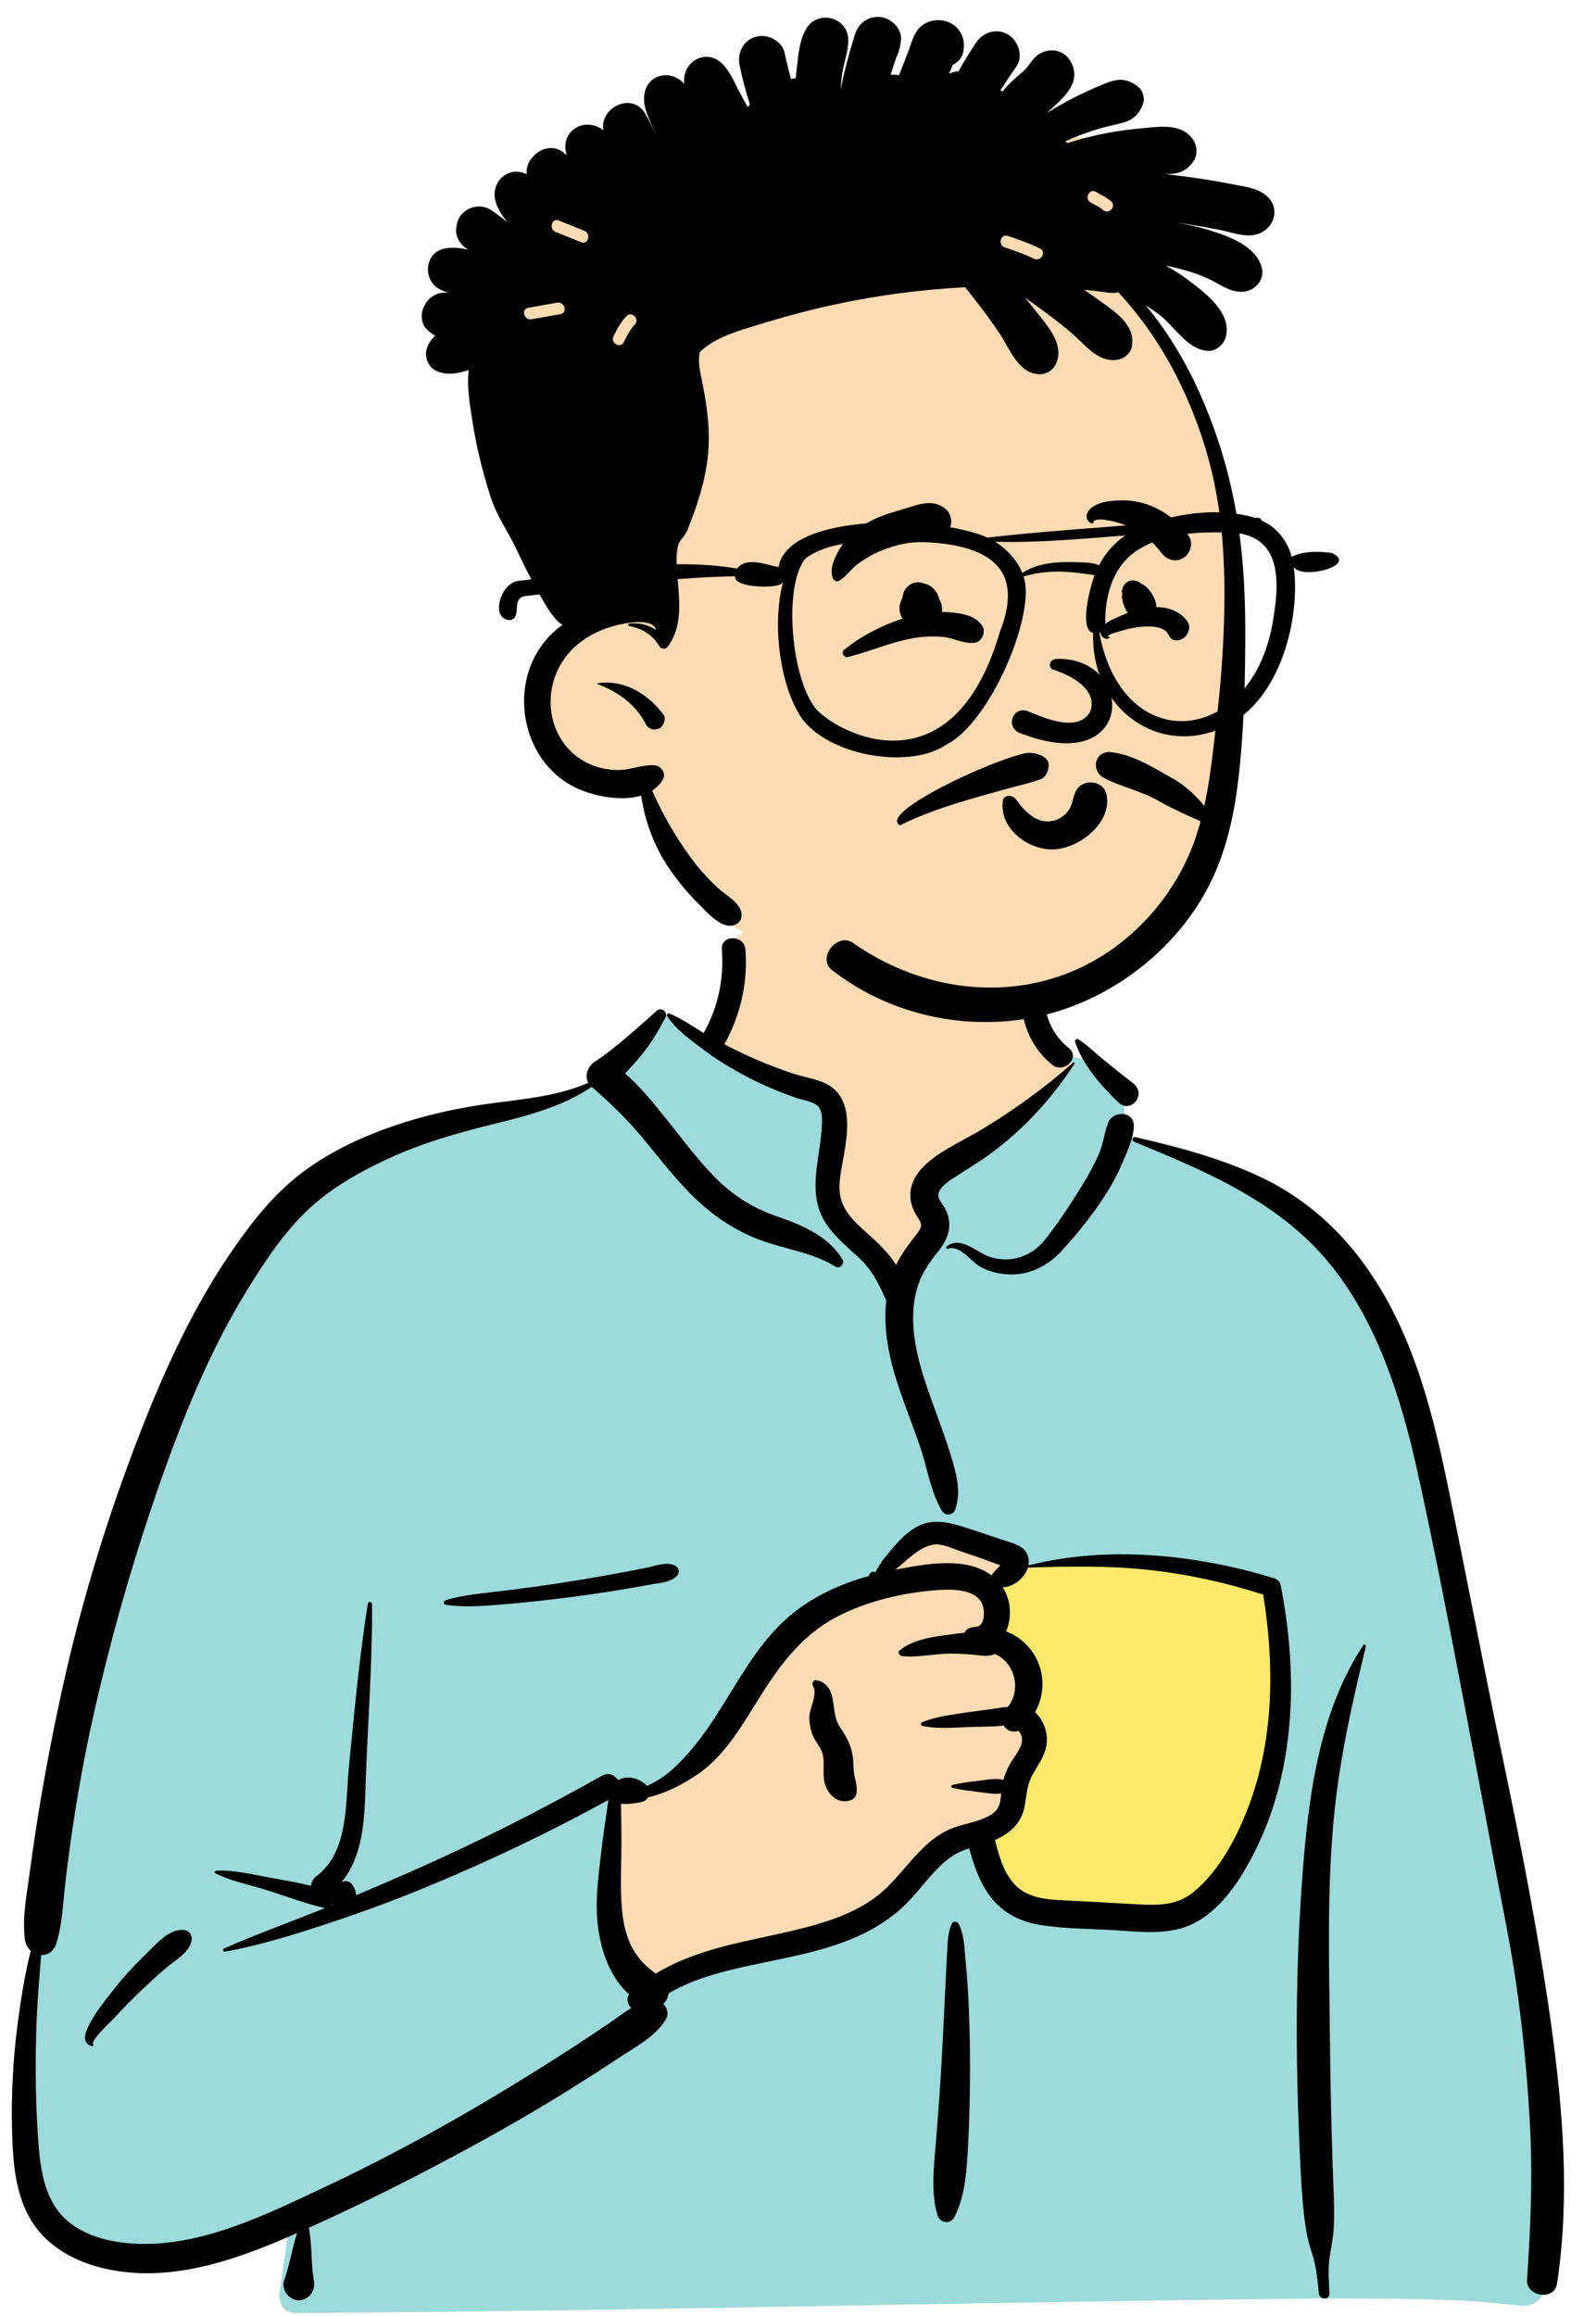 <svg viewBox="165.027 172.462 805.946 1168.913" xmlns="http://www.w3.org/2000/svg" overflow="visible" xmlns:xlink="http://www.w3.org/1999/xlink" width="805.946px" height="1168.913px"><g id="Master/Character/Bust" stroke="none" stroke-width="1" fill="none" fill-rule="evenodd"><g id="Body" transform="translate(147, 639) scale(1 1)"><g id="Body/Coffee" stroke="none" stroke-width="1" fill="none" fill-rule="evenodd"><rect id="Cup" fill="#FDEA6B" x="461" y="279" width="229" height="282"/><path d="M394.207,3.173 C418.892,-15.624 480.865,-24.077 507.211,-5.978 C533.233,12.197 536.07,41.589 548.196,68.627 C559.637,63.232 578.53,70.958 581.847,81.574 C585.961,86.581 586.146,100.649 588.983,107.38 C712.425,127.029 731.166,223.267 746.024,332.525 C765.68,443.394 810.301,554.021 790.93,668.107 C793.454,671.759 795.444,675.309 797.284,679.525 C801.693,687.027 796.014,697.646 787.121,697.235 C775.61,696.224 764.213,694.844 752.648,694.413 C720.588,693.3 688.499,693.433 656.427,693.84 L652.054,693.897 C490.421,695.909 328.797,699.874 167.157,700.926 C161.293,700.934 158.422,695.675 159.205,690.487 C160.782,680.042 162.245,669.592 163.772,659.142 C125.54,669.24 84.896,671.781 46.772,660.204 C44.105,657.487 52.986,658.96 54.395,658.547 C19.309,634.572 29.787,584.065 32.895,547.687 C52.221,423.036 59.034,285.118 133.703,178.751 C166.006,135.343 213.365,100.975 267.784,93.242 L269.294,93.036 C285.206,90.914 302.94,90.231 316.852,81.574 C332.499,69.083 339.167,46.002 355.629,45.786 C361.064,45.715 368.459,52.592 376.416,57.26 C377.01,46.99 382.545,38.322 383.767,30.359 L383.866,29.678 C385.141,20.394 383.395,12.041 394.207,3.173 Z M659.495,335.819 C624.805,311.719 535.192,323.828 533.14,325.178 C528.623,328.149 526.678,328.411 524.235,332.269 C521.823,332.589 519.413,332.921 517.005,333.263 C512.174,334.841 515.754,340.783 521.334,338.663 C517.978,353.138 527.855,363.431 531.787,377.741 C533.064,382.387 531.833,390.743 531.787,395.49 C532.168,401.543 538.861,408.693 537.745,414.766 C533.78,436.355 512.262,457.415 521.334,478.352 C527.344,490.177 545.42,496.206 557.438,500.226 C582.337,509.782 625.721,499.867 640.188,478.352 C647.905,466.876 656.845,437.928 661.446,428.949 L662.465,414.706 C664.98,379.299 667.217,341.183 659.495,335.819 Z" id="Skin" fill="#ffdbb4"/><path d="M354.345,45.851 L364.273,51.943 L421.931,80.445 C433.109,83.575 438.698,87.326 438.698,91.698 L438.698,136.217 C438.698,142.175 449.188,155.677 470.167,176.723 L489.548,157.402 L489.115,154.872 C487.271,143.972 486.348,136.68 486.348,132.997 C486.348,129.037 505.31,114.001 543.234,87.891 L559.825,72.271 L558.056,66.891 C568.285,67.375 579.379,73.675 581.847,81.574 C585.961,86.581 586.146,100.649 588.983,107.38 C712.425,127.029 731.166,223.267 746.024,332.525 C765.68,443.394 810.301,554.021 790.93,668.107 C793.454,671.759 795.444,675.309 797.284,679.525 C801.693,687.027 796.014,697.646 787.121,697.235 C775.61,696.224 764.213,694.844 752.648,694.413 C720.588,693.3 688.499,693.433 656.427,693.84 L652.054,693.897 C490.421,695.909 328.797,699.874 167.157,700.926 C161.293,700.934 158.422,695.675 159.205,690.487 C160.782,680.042 162.245,669.592 163.772,659.142 C125.54,669.24 84.896,671.781 46.772,660.204 C44.105,657.487 52.986,658.96 54.395,658.547 C19.309,634.572 29.787,584.065 32.895,547.687 C52.221,423.036 59.034,285.118 133.703,178.751 C166.006,135.343 213.365,100.975 267.784,93.242 L269.294,93.036 L270.815,92.838 C286.328,90.863 303.381,89.956 316.852,81.574 C332.086,69.413 338.809,47.214 354.345,45.851 Z M492.502,307.156 C486.847,307.156 475.265,315.938 457.757,333.503 L456.214,334.215 C435.049,344.046 421.028,352.574 414.151,359.799 L413.905,360.06 C406.958,367.513 393.199,387.333 372.63,419.519 L342.844,437.134 L331.573,437.134 L323.549,495.338 L342.844,536.897 L386.547,522.176 L457.757,503.407 L498.619,461.951 L521.669,454.213 C518.872,462.293 517.859,470.331 521.334,478.352 C527.344,490.177 545.42,496.206 557.438,500.226 C582.337,509.782 625.721,499.867 640.188,478.352 C647.905,466.876 656.845,437.928 661.446,428.949 L662.765,410.446 C665.143,376.302 666.909,340.969 659.495,335.819 C624.805,311.719 535.192,323.828 533.14,325.178 C528.623,328.149 526.678,328.411 524.235,332.269 L522.97,332.439 L530.082,322.794 L527.564,321.449 C509.596,311.921 497.909,307.156 492.502,307.156 Z M521.334,338.663 C518.121,352.521 527.037,362.546 531.253,375.932 L520.48,355.308 L520.479,338.931 C520.758,338.862 521.043,338.774 521.334,338.663 Z" id="Top" fill="#9DDADB"/><path d="M349.585,43.698 C351.98,41.577 355.524,44.242 354.002,47.107 C350.582,53.546 347.074,59.647 342.484,65.339 C339.701,68.79 336.72,72.054 333.699,75.282 C341.452,81.989 348.101,90.316 354.38,98.12 C362.409,108.101 370,118.505 379.013,127.638 C387.901,136.646 397.73,142.942 409.614,147.141 L412.014,147.974 C423.952,152.165 436.711,157.825 443.441,169.128 C444.768,171.357 442.096,174.111 439.85,172.72 C428.157,165.48 414.418,164.024 401.69,159.24 C389.395,154.619 378.677,147.507 369.207,138.43 C359.753,129.368 351.815,119.058 343.535,108.966 C335.347,98.987 326.531,90.464 316.846,82.021 C301.9,92.076 284.84,96.451 267.493,100.748 L265.6,101.216 C248.232,105.516 230.957,110.51 214.663,117.998 C200.297,124.599 186.167,132.482 174.465,143.224 C162.043,154.624 152.375,169.184 143.526,183.423 C123.732,215.279 109.816,250.179 97.565,285.503 C84.823,322.245 74.165,359.723 65.561,397.646 C61.185,416.936 57.631,436.363 54.71,455.926 C53.304,465.348 52.055,474.79 50.958,484.253 C49.787,494.358 49.518,504.754 46.418,514.47 C45.089,518.634 41.951,520.362 38.81,520.215 L38.172,528.194 C37.326,538.832 36.537,549.473 36.271,560.177 C35.829,577.975 36.029,595.722 37.309,613.483 L37.491,615.904 C38.497,628.866 40.745,643.43 50.492,652.921 C60.586,662.751 76.109,665.842 89.714,666.019 C121.401,666.432 151.903,651.46 179.943,638.325 C208.821,624.798 236.91,609.783 264.326,593.499 C278.288,585.206 292.099,576.637 305.734,567.818 C312.425,563.489 319.069,559.087 325.663,554.614 C329.44,552.052 333.019,549.243 336.864,546.97 C334.98,545.216 334.139,542.458 335.717,540.05 C324.602,530.402 319.976,513.185 319.435,499.254 C318.998,488.009 320.653,476.796 321.959,465.657 C322.618,460.04 323.432,454.433 324.277,448.841 C324.611,446.632 324.866,444.269 325.256,441.937 C295.243,458.43 264.389,473.118 232.718,486.167 C216.484,492.856 200.042,498.87 183.373,504.381 L179.994,505.493 C164.2,510.663 148.028,515.547 131.701,518.502 C130.828,518.66 130.119,517.371 131.051,516.96 C146.963,509.939 163.426,504.017 179.577,497.551 L182.231,496.47 L182.231,496.47 C181.926,496.453 181.61,496.411 181.28,496.332 C171.808,494.046 162.41,490.523 153.12,487.557 C144.498,484.804 134.811,483.075 126.752,478.919 C126.132,478.599 126.479,477.737 127.083,477.696 C136.141,477.068 145.974,479.708 154.855,481.261 L158.191,481.846 C163.78,482.831 169.493,483.891 175.055,485.272 C175.256,483.409 176.297,481.538 177.778,480.441 C194.075,468.372 192.42,443.996 194.163,426.021 L195.455,412.676 C197.728,389.321 200.134,365.969 203.788,342.788 C203.983,341.55 205.898,341.905 205.906,343.074 C206.094,371.809 203.925,400.412 202.838,429.101 L202.669,433.808 C202.068,451.511 201.597,469.893 190.448,483.514 C192.007,482.603 194.115,482.603 195.378,484.105 C196.93,485.952 197.826,488.026 197.798,490.061 C207.873,485.837 217.904,481.503 227.886,477.081 C259.979,462.863 291.399,446.952 321.988,429.736 C325.28,427.883 328.409,429.339 330.037,431.782 L330.271,431.749 C330.311,431.743 330.351,431.739 330.392,431.738 L330.625,431.728 C330.634,431.728 330.643,431.729 330.651,431.729 C334.957,429.363 340.823,431.048 344.518,434.499 C344.627,434.603 344.72,434.715 344.817,434.825 C349.495,432.725 353.863,429.89 357.827,426.297 C365.939,418.945 372.81,409.854 378.8,400.738 C389.831,383.948 399.201,365.277 414.102,351.456 C426.209,340.227 441.219,333.236 456.966,328.847 C456.9,328.387 457.076,327.897 457.394,327.571 C458.203,326.742 458.78,326.455 459.825,326.958 C459.908,326.999 459.958,327.055 459.992,327.115 L461.528,324.49 C462.367,323.065 463.228,321.63 463.527,321.253 C465.315,319.002 467.155,316.768 469.023,314.581 C472.19,310.878 475.799,307.224 479.978,304.656 C489.128,299.035 498.747,302.216 508.154,305.288 C513.838,307.145 519.503,309.062 525.177,310.947 L525.762,311.139 C529.993,312.498 534.944,313.687 536.836,318.169 C537.585,319.943 537.701,321.784 537.352,323.57 C577.536,313.351 622.168,318.046 661.381,330.042 C662.886,330.502 664.389,331.74 664.706,333.366 C669.199,356.407 671.2,380.036 669.167,403.47 C667.413,423.698 662.931,443.521 654.485,462.04 L654.004,463.086 C646.067,480.249 633.486,501.405 614.274,506.784 C602.673,510.032 589.842,508.117 578.01,507.522 C566.511,506.943 554.757,506.859 543.367,505.051 C533.223,503.441 524.335,498.894 518.066,490.646 C512.658,483.53 509.81,474.93 507.477,466.375 C506.409,466.715 505.348,467.076 504.304,467.485 C499.897,469.206 496.163,471.984 492.787,475.253 C485.658,482.157 480.128,490.542 472.669,497.13 C465.917,503.094 458.223,507.732 449.97,511.298 C432.868,518.688 414.522,521.641 396.433,525.557 L395.172,525.831 C381.554,528.819 367.654,532.488 355.634,539.578 C355.399,541.665 354.448,543.629 352.924,544.915 C355.044,546.906 355.942,550.059 354.079,553.017 C348.875,561.276 339.911,565.975 331.864,571.256 L331.341,571.601 C323.425,576.849 315.44,581.993 307.39,587.032 C291.025,597.278 274.318,606.96 257.375,616.216 C230.124,631.103 202.288,645.146 173.948,657.884 C175.649,666.253 175.027,674.882 176.305,683.306 L176.502,684.508 C177.048,687.635 176.31,690.251 174.156,692.293 L173.929,692.502 L173.933,692.474 L173.731,692.659 L173.663,692.716 L173.686,692.698 C173.437,692.926 173.181,693.137 172.92,693.319 L172.588,693.532 L172.588,693.532 C170.513,694.793 167.843,694.778 165.719,693.666 L165.477,693.532 L165.069,693.298 C162.263,691.684 160.328,687.685 161.492,684.508 C164.353,676.7 165.434,668.367 168.076,660.507 L165.98,661.444 L165.98,661.444 L163.217,662.649 C133.339,675.568 100.151,686.448 67.597,677.64 C53.213,673.747 39.769,665.513 32.572,652.092 C25.49,638.886 24.489,623.552 24.113,608.862 C23.649,590.731 24.621,572.323 27.012,554.348 C28.617,542.282 30.558,529.988 33.552,518.047 C32.012,516.688 30.88,514.739 30.581,512.325 C29.168,500.92 31.641,489.063 33.155,477.717 C34.634,466.639 36.268,455.583 38.116,444.561 C41.847,422.302 46.182,400.09 51.229,378.092 C60.211,338.941 72.072,300.486 86.352,262.95 L87.602,259.681 C100.798,225.372 116.076,191.795 137.351,161.654 C147.528,147.234 158.286,134.16 172.666,123.769 C186.138,114.033 201.334,107.023 217.016,101.665 C232.715,96.303 248.851,92.71 265.272,90.475 C281.949,88.205 299.552,86.813 315.109,79.973 C313.141,76.445 314.83,71.682 318.142,69.494 C329.288,62.13 339.595,52.55 349.585,43.698 Z M706.39,363.92 C706.857,363.211 707.966,363.659 707.761,364.498 C702.34,386.707 697.251,408.961 693.928,431.594 C687.93,472.443 689.033,513.827 689.523,554.978 L689.548,557.107 C689.8,579.273 690.15,601.441 690.883,623.598 C691.253,634.796 691.985,646.104 691.587,657.308 C691.37,663.386 689.75,669.135 689.176,675.14 C688.673,680.391 689.121,685.723 689.372,690.981 C689.54,694.477 684.38,694.328 684.029,690.981 L683.58,686.652 C682.997,681.173 682.277,675.728 680.481,670.484 C678.322,664.177 677.286,657.983 676.537,651.361 C675.39,641.213 674.88,630.964 674.437,620.746 L674.134,613.678 C672.285,570.974 672.35,528.069 675.343,485.409 L675.562,482.363 C678.526,442.039 683.669,398.47 706.39,363.92 Z M590.835,109.773 C589.419,109.191 589.915,107.05 591.483,107.423 L594.335,108.103 C615.229,113.108 635.745,118.53 655.247,127.843 C674.762,137.161 691.284,151.072 704.412,168.178 C729.932,201.429 740.537,241.839 748.909,282.211 C758.213,327.072 766.684,372.097 776.069,416.944 L777.812,425.298 C786.496,467.067 794.695,508.861 800.736,551.125 L801.17,554.19 C807.262,597.652 810.927,642.618 804.279,686.193 C802.964,694.814 788.618,692.667 789.179,684.15 C790.799,659.527 791.959,635.033 790.838,610.355 C789.716,585.672 787.401,561.097 783.95,536.63 C781.046,516.04 776.717,495.706 772.886,475.279 L772.285,472.053 C769.077,454.679 765.77,437.323 762.47,419.966 L757.539,393.978 C750.148,355.065 742.612,316.118 734.097,277.449 L733.592,275.174 C725.259,237.972 712.974,199.002 687.979,169.46 C662.614,139.479 626.303,124.38 590.835,109.773 Z M498.668,504.371 C499.278,503.012 501.412,503.161 502.068,504.371 C504.639,509.113 504.924,515.167 505.41,520.521 L505.461,521.072 C506.079,527.605 506.626,534.16 506.961,540.714 C507.596,553.153 507.9,565.576 507.861,578.031 C507.821,590.795 507.564,603.544 506.876,616.289 L506.69,619.704 C506.062,630.779 505.008,643.133 499.745,652.816 C497.832,656.337 492.629,655.302 491.521,651.742 C487.891,640.086 489.755,626.266 490.686,614.328 L491.409,605.013 C492.125,595.696 492.808,586.377 493.349,577.05 C494.091,564.289 494.703,551.517 495.292,538.75 C495.484,534.603 495.691,530.455 495.909,526.308 L496.245,520.09 C496.532,514.888 496.508,509.18 498.668,504.371 Z M90.521,520.89 L92.127,519.338 C97.06,514.511 103.294,507.076 110.587,507.537 C113.495,507.721 115.348,510.135 114.745,512.996 C113.457,519.112 107.218,522.286 102.727,526.02 C97.807,530.109 93.17,534.48 88.542,538.893 C84.436,542.806 80.487,546.83 76.634,550.98 L75.193,552.542 C73.811,554.049 63.974,562.947 65.038,565.255 L65.096,565.359 C65.392,565.801 64.899,566.409 64.408,566.254 C60.16,564.912 60.425,561.271 62.031,557.582 C65.117,550.494 70.521,543.937 75.24,537.884 C79.946,531.845 85.04,526.223 90.521,520.89 L90.521,520.89 Z M514.062,343.137 C510.777,335.373 498.676,335.536 491.806,336 C474.506,337.169 455.788,341.546 440.395,349.632 C424.436,358.016 413.686,371.448 404.068,386.3 L403.618,386.997 C394.243,401.57 385.214,418.821 370.534,428.841 C363.057,433.946 354.326,438.607 345.254,440.626 C344.631,441.721 343.622,442.588 342.299,442.903 L341.684,443.044 C339.1,443.615 335.086,444.246 331.619,443.868 C331.642,445.564 331.624,447.247 331.667,448.854 C331.789,453.459 331.841,458.084 331.841,462.692 C331.843,472.347 331.324,482.021 331.727,491.675 C332.084,500.214 333.29,509.136 337.39,516.769 C340.397,522.369 344.366,526.075 349.157,529.613 C360.943,522.43 374.27,518.052 387.796,514.76 C404.154,510.779 420.903,508.122 436.889,502.724 C444.583,500.125 451.98,496.724 458.682,492.105 C465.795,487.2 471.228,480.564 476.818,474.073 L477.691,473.065 C483.396,466.522 489.621,460.262 497.684,456.714 C504.627,453.658 513.778,453.114 519.849,448.386 C523.023,445.912 523.289,442.322 523.623,438.646 C519.735,439.202 515.619,438.311 511.744,437.857 L509.736,437.622 C506.072,437.186 502.492,436.708 498.885,435.775 C498.215,435.602 498.215,434.592 498.885,434.419 C503.148,433.318 507.373,432.849 511.744,432.337 L512.77,432.209 C516.724,431.691 520.881,430.908 524.76,431.778 C525.456,429.13 526.461,426.602 527.871,424.07 C529.85,420.513 533.595,416.48 534.101,412.325 C534.252,411.084 533.963,409.621 533.378,408.524 L533.176,408.151 C532.93,407.709 532.639,407.265 532.213,406.989 C532.166,407.044 532.066,407.107 531.849,407.175 C528.864,408.115 526.26,406.654 524.878,404.402 C519.011,405.13 512.608,404.885 507.106,405.128 L501.543,405.398 C495.598,405.67 489.384,405.789 483.799,404.588 C483.019,404.421 482.783,403.123 483.564,402.789 C490.431,399.852 498.761,398.915 506.113,397.787 C510.219,397.156 514.355,396.676 518.473,396.121 C521.215,395.751 524.125,395.14 526.966,394.993 C534.089,386.126 530.251,372.138 520.338,368.32 C516.727,369.907 513.48,368.984 509.535,368.645 C505.597,368.307 501.649,368.078 497.695,368.095 C489.772,368.13 481.376,370.214 473.53,369.317 C472.254,369.17 471.068,367.472 472.337,366.436 C478.342,361.535 486.95,359.937 494.573,358.893 L496.154,358.681 C498.71,358.346 501.818,357.857 505.042,357.566 C505.771,356.144 507.079,355.069 509.044,354.802 C509.628,354.722 510.215,354.675 510.801,354.625 L510.792,354.567 L510.792,354.567 C515.584,354.337 515.376,346.243 514.062,343.137 Z M185.993,494.562 C185.908,494.693 185.815,494.818 185.717,494.937 L185.565,495.113 L186.353,494.793 L185.993,494.562 L185.993,494.562 Z M597.684,325.788 C577.514,323.621 557.315,324.078 537.085,324.66 C535.467,329.952 529.835,334.462 524.378,334.632 C528.652,341.137 529.093,349.941 526.096,356.84 C532.459,359.373 537.941,363.923 541.269,370.403 C545.884,379.386 545.28,389.382 540.719,397.684 C544.612,401.208 546.909,406.931 546.679,412.325 C546.422,418.34 542.837,423.478 539.858,428.458 C536.639,433.844 536.531,438.586 535.542,444.618 C534.095,453.446 528.141,458.8 520.48,462.144 L520.887,463.746 C522.862,471.435 525.319,479.547 530.965,485.168 C538.226,492.401 549.492,492.334 559.087,492.792 L559.55,492.814 C568.335,493.254 577.117,493.768 585.899,494.266 L592.487,494.634 C602.599,495.19 612.31,495.257 620.565,488.572 C634.042,477.66 643.281,459.601 649.129,443.614 C661.403,410.058 661.55,373.233 655.916,338.285 C637.021,332.195 617.416,327.908 597.684,325.788 Z M429.945,381.46 L430.093,381.471 C434.246,381.945 437.099,385.308 438.115,389.297 C439.591,395.095 438.867,400.337 442.418,405.571 C446.071,410.953 448.317,415.262 448.848,421.911 C449.066,424.647 448.966,427.376 449.575,430.054 L450.017,431.93 C450.486,433.931 450.869,435.858 450.636,438.006 C450.423,439.965 449.469,441.491 447.504,442.119 C441.101,444.167 436.157,439.449 434.503,433.482 C433.074,428.328 434.982,422.186 432.966,417.346 C431.849,414.663 429.789,412.419 428.625,409.718 C427.472,407.041 426.893,404.244 426.708,401.334 C426.357,395.83 431.225,389.217 428.509,384.23 C427.931,383.166 428.586,381.428 429.945,381.46 Z M344.892,324.662 C349.228,323.781 354.147,321.762 358.423,323.44 C360.621,324.304 361.707,326.984 359.85,328.847 C356.626,332.079 351.94,332.259 347.597,333.021 L347.215,333.09 C342.08,334.04 336.936,334.941 331.785,335.795 C322.094,337.4 312.38,338.819 302.632,340.025 C292.62,341.264 282.58,342.367 272.526,343.197 L268.634,343.516 C260.141,344.195 251.304,344.708 242.971,343.407 C241.76,343.218 241.955,341.455 242.971,341.146 C252.1,338.383 262.114,337.642 271.552,336.473 C281.586,335.228 291.603,333.913 301.594,332.353 C311.569,330.795 321.531,329.123 331.456,327.275 C335.942,326.441 340.421,325.57 344.892,324.662 Z M501.347,315.79 C497.542,314.443 493.356,312.447 489.233,313.115 C482.123,314.267 475.795,321.194 470.167,325.756 L472.992,325.207 C487.452,322.428 506.6,319.434 518.738,328.627 C518.769,328.574 518.793,328.521 518.828,328.468 C519.808,326.98 520.943,325.819 522.182,324.546 C522.3,324.435 522.414,324.319 522.527,324.202 L523.196,323.49 L521.667,322.961 C518.392,321.803 514.512,320.309 513.899,320.09 L513.857,320.075 C509.682,318.661 505.502,317.263 501.347,315.79 Z M382.545,12.716 C381.95,5.063 393.861,5.126 394.451,12.716 C395.738,29.286 392.009,45.699 383.983,60.226 C383.924,60.332 383.859,60.426 383.797,60.526 C388.817,63.138 393.894,65.644 399.084,67.884 C405.723,70.75 412.487,73.36 419.372,75.574 C425.6,77.578 433.273,78.369 438.509,82.539 C449.55,91.331 445.402,109.577 443.278,121.404 L442.946,123.271 C441.889,129.357 441.124,135.601 443.69,141.442 C446.43,147.681 451.971,152.309 456.914,156.773 L457.912,157.678 C462.291,161.668 467.295,166.515 470.507,171.923 C473.439,165.861 477.436,160.907 481.662,155.33 C484.677,151.35 482.531,150.038 480.365,146.15 C478.28,142.408 477.262,138.419 477.914,134.15 C479.117,126.266 485.418,120.571 491.69,116.292 C499.097,111.241 507.364,107.499 515.021,102.8 C530.755,93.146 546.078,82.108 559.883,69.849 C560.264,69.51 560.924,69.954 560.619,70.417 C549.714,87.004 536.927,101.337 521.212,113.503 C514.84,118.436 508.146,122.528 501.407,126.83 L499.47,128.073 C496.764,129.826 493.389,132.168 492.166,135.152 C490.935,138.153 493.56,140.419 494.973,142.905 C499.46,150.8 497.295,158.166 491.976,164.861 L491.728,165.169 C486.442,171.683 482.436,177.741 480.52,186.063 C476.403,203.94 482.137,222.561 488.14,239.344 L488.377,240.005 C491.624,249.051 495.075,258.031 497.896,267.222 L498.672,269.763 C501.228,278.22 503.321,286.561 500.454,295.254 C499.479,298.211 495.446,298.91 493.771,296.127 C487.862,286.313 486.389,274.503 482.685,263.713 C479.075,253.197 474.93,242.871 471.443,232.312 C466.953,218.717 463.948,204.083 465.579,189.823 C465.531,189.74 465.478,189.662 465.438,189.574 L464.295,187.074 C461.178,180.304 458.168,174.392 452.5,168.996 C446.588,163.367 440.171,158.384 435.519,151.57 C425.414,136.769 431.663,120.304 432.884,104.12 L433.024,102.136 C433.245,98.775 433.367,94.209 431.172,91.883 C428.703,89.265 422.913,88.597 419.637,87.438 C411.171,84.442 402.828,80.951 394.882,76.759 C387.318,72.769 379.991,68.361 373.169,63.197 L369.711,60.596 C364.255,56.48 358.598,51.984 354.942,46.381 C354.52,45.736 355.237,44.695 356.001,45.004 C362.105,47.481 367.682,51.421 373.393,54.849 C373.482,54.64 373.585,54.429 373.702,54.217 C380.768,41.429 383.674,27.261 382.545,12.716 Z M577.528,100.331 C579.96,93.662 591.044,94.177 590.602,102.101 C590.263,108.189 587.679,113.684 585.315,119.211 L585.063,119.803 C582.623,125.562 579.805,130.969 576.433,136.247 C569.99,146.337 562.443,155.701 554.382,164.538 C547.074,172.55 537.482,177.449 526.429,176.635 C521.772,176.292 517.071,175.107 512.99,172.781 C508.143,170.017 502.879,161.718 496.695,163.728 C496.097,163.922 495.539,163.046 496.056,162.631 C503.195,156.882 511.298,165.796 518.133,167.944 C528.432,171.179 539.001,167.602 545.63,159.276 C552.551,150.583 558.921,140.85 564.738,131.385 C567.692,126.579 570.387,121.591 572.715,116.45 C575.064,111.261 575.598,105.622 577.528,100.331 Z M560.927,59.289 C560.627,58.368 561.771,57.492 562.58,58.018 C567.271,61.072 571.336,65.107 575.663,68.644 C580.464,72.568 585.3,76.412 590.211,80.197 C597.37,85.716 589.067,95.876 582.765,89.847 C574.141,81.6 564.696,70.816 560.927,59.289 Z M535.172,27.009 C537.078,19.661 548.349,22.691 546.707,29.954 L546.653,30.175 C543.542,42.172 547.973,54.386 557.432,62.163 L557.78,62.445 C563.764,67.234 555.286,75.606 549.361,70.863 C536.426,60.511 531.045,42.926 535.172,27.009 Z" id="Ink" fill="#000"/></g></g><g id="Head" transform="translate(372, 180) scale(0.998 1)"><g id="Head/Twists" stroke="none" stroke-width="1" fill="none" fill-rule="evenodd"><path d="M67.973,102.4 C73.159,96.835 79.792,92.689 87.043,91.365 C80.415,94.675 73.936,98.126 67.973,102.4 Z M57.815,150.385 C56.898,146.143 56.282,141.862 56.088,137.581 C57.247,139.343 59.098,140.519 61.177,141.127 C59.834,144.135 58.692,147.232 57.815,150.385 Z M404.835,216.878 C398.849,191.961 370.921,144.034 364.32,134.809 C357.152,111.968 396.246,93.65 374.985,75.79 C365.359,67.731 352.637,64.879 340.703,62.02 C258.073,42.176 169.295,52.184 92.659,88.675 C81.002,86.222 68.857,91.016 60.38,99.436 C20.555,139.464 74.829,211.686 86.697,256.812 C107.059,307.13 65.115,315.594 69.613,358.166 C73.108,380.161 95.385,385.974 114.184,389.298 C117.197,390.002 121.225,390.108 122.197,393.293 C125.243,411.885 135.685,429.601 149.704,441.625 C148.478,445.257 149.414,449.666 153.737,452.856 C192.905,481.964 242.292,496.53 291.144,493.911 C349.362,490.791 379.469,457.423 386.734,448.83 C426.903,394.584 422.103,323.01 413.909,258.361 C408.201,213.325 415.439,261.018 404.835,216.878 Z" id="Skin" fill="#ffdbb4"/><path d="M225.322,9.541 C227.152,3.821 232.332,0.382 238.262,1.091 C243.512,1.712 249.132,6.921 248.492,12.671 C248.372,13.781 248.212,14.822 248.022,15.802 L248.047,15.81 L248.047,15.81 L248.072,15.812 L247.942,16.192 C247.552,18.021 247.012,19.662 246.212,21.212 C245.192,24.181 244.212,27.162 243.242,30.151 C244.642,30.091 246.072,30.172 247.522,30.442 C249.022,26.602 250.532,22.771 252.032,18.922 C253.642,14.812 254.772,9.531 257.952,6.351 C262.022,2.292 269.082,1.452 274.042,4.351 C279.282,7.412 281.152,12.851 280.012,18.681 C279.432,21.655 277.445,23.725 274.987,25.025 L274.722,25.162 L272.832,29.642 C273.412,29.392 274.012,29.162 274.662,28.971 C275.682,28.672 276.682,28.482 277.662,28.401 C280.362,23.512 283.332,18.762 286.402,14.101 C289.932,8.742 296.832,6.462 302.622,9.851 C307.802,12.882 310.582,20.841 306.872,26.072 C304.052,30.041 301.382,34.092 298.752,38.181 C299.202,38.261 299.652,38.361 300.082,38.492 C300.282,38.221 300.492,37.952 300.712,37.681 C303.582,34.121 306.922,31.451 310.352,28.491 C313.562,25.712 315.042,21.341 319.262,19.232 C324.572,16.581 330.972,17.852 334.132,23.131 C340.912,34.441 329.532,42.702 322.252,49.551 C328.582,45.602 335.172,41.992 341.932,38.871 C345.732,37.121 349.592,35.431 353.512,33.971 C359.322,31.811 364.022,32.502 368.792,36.522 C370.922,38.322 371.982,42.252 371.002,44.871 C369.102,49.892 366.102,52.941 360.842,54.392 C357.142,55.411 353.352,56.102 349.652,57.172 C343.452,58.952 337.432,61.121 331.592,63.831 C332.012,64.091 332.412,64.371 332.782,64.692 C337.142,63.282 341.582,62.062 346.042,61.022 C353.439,59.287 360.967,58.115 368.529,57.382 L371.041,57.148 C380.107,56.278 391.008,54.673 396.572,63.352 C398.402,66.212 398.602,70.931 396.572,73.761 C392.692,79.201 388.832,80.281 382.412,80.382 C388.732,81.052 395.042,81.882 401.322,82.852 C405.65,83.511 409.979,84.26 414.289,85.09 L416.442,85.511 C421.692,86.561 427.552,87.171 432.062,90.212 C441.902,96.852 437.282,109.781 426.382,111.162 C421.112,111.822 415.262,109.591 410.092,108.552 C405.072,107.541 400.032,106.651 394.972,105.871 C392.352,105.462 389.732,105.102 387.102,104.772 C392.452,105.541 397.762,106.632 402.932,108.171 L404.368,108.605 C414.363,111.651 427.854,116.502 430.972,127.181 C432.862,133.672 427.692,139.332 421.432,139.712 C415.612,140.061 410.762,136.591 405.822,134.031 C402.222,132.172 398.562,130.781 394.682,129.591 C390.672,128.362 386.582,127.341 382.462,126.511 C385.944,128.43 389.334,130.538 392.589,132.896 L394.086,134.002 C402.737,140.448 415.93,150.428 412.882,162.512 C411.922,166.321 407.672,169.962 403.592,169.571 C392.972,168.582 387.112,157.272 379.102,151.212 C377.012,149.631 374.722,148.071 372.322,146.552 C384.462,161.031 394.122,177.772 401.472,195.061 C417.625,233.099 422.581,268.325 422.7,309.225 L422.702,310.491 C422.722,333.051 422.212,356.022 420.012,378.481 C417.972,399.231 414.232,419.712 404.822,438.502 C389.052,470.012 358.322,494.551 324.432,503.892 C286.722,514.292 244.572,506.161 213.682,482.161 C205.802,476.041 216.252,462.752 224.302,468.401 C256.452,490.952 298.032,498.091 334.932,482.832 C364.202,470.731 387.772,444.702 397.762,414.731 C404.12,395.665 405.972,375.336 408.24,355.465 L408.392,354.142 C410.792,333.361 412.182,312.442 412.162,291.522 C412.132,252.672 406.552,220.691 389.462,185.452 C381.422,168.851 370.992,153.502 358.532,140.031 C354.752,140.802 350.732,139.721 346.912,139.311 C344.962,139.101 343.012,138.901 341.062,138.721 C343.054,140.01 345.007,141.349 346.928,142.719 L349.446,144.535 C357.328,150.18 367.327,156.609 365.302,167.522 C364.752,170.471 361.812,173.181 358.962,173.851 C348.632,176.311 341.532,166.272 334.552,160.311 C328.482,155.131 322.132,150.492 315.662,145.841 C314.192,144.792 312.712,143.742 311.222,142.702 C312.622,144.333 313.983,145.991 315.312,147.664 L317.275,150.153 C323.218,157.588 331.784,167.253 326.492,176.892 C324.992,179.612 321.792,181.422 318.692,181.362 C308.032,181.142 303.792,169.042 298.792,161.401 C294.492,154.851 289.822,148.681 284.992,142.512 C283.662,140.821 282.322,139.131 280.962,137.441 C258.572,138.601 236.262,141.561 214.342,146.292 C199.282,149.542 184.472,153.752 169.772,158.362 L168.55,158.75 C160.595,161.312 152.398,164.59 146.662,170.212 C145.843,174.085 146.471,178.169 147.255,182.038 L147.865,184.998 C150.38,197.379 152.094,209.53 150.812,222.242 C149.482,235.351 145.532,247.142 140.712,259.322 C138.432,265.062 136.072,264.022 135.262,270.182 C134.641,274.873 135.025,279.717 135.449,284.449 L135.803,288.46 C136.692,298.967 137.138,310.422 130.252,319.091 C129.182,320.421 126.892,319.892 126.132,318.562 C125.832,318.031 125.512,317.522 125.162,317.031 C121.842,312.221 116.752,309.481 110.932,308.421 C110.192,308.291 110.482,307.301 111.102,307.221 C116.022,306.642 120.682,307.872 124.642,310.411 C122.764,303.918 108.226,307.076 103.446,308.338 L103.282,308.382 C97.322,309.981 91.682,312.582 86.712,316.262 C76.712,323.661 70.932,335.202 71.222,347.632 C71.512,359.851 77.822,371.142 88.662,376.991 C93.892,379.812 99.842,381.171 105.762,381.111 C111.942,381.051 117.442,378.341 123.632,378.721 C127.212,378.942 129.952,382.781 127.882,386.132 C126.502,388.372 124.702,390.132 122.622,391.481 C127.692,403.171 134.162,414.322 141.622,424.611 C145.752,430.322 150.432,435.591 155.582,440.401 C159.602,444.161 168.312,448.512 167.822,454.781 C167.652,457.041 166.482,458.421 164.422,459.262 C158.017,461.88 150.229,452.864 145.946,448.518 L145.602,448.171 C140.262,442.851 135.392,436.971 131.152,430.731 C123.632,419.651 118.962,407.161 117.032,394.041 C106.762,397.132 93.162,394.231 84.782,390.442 C58.442,378.541 49.832,343.072 65.842,319.452 C68.942,314.882 72.822,310.971 77.242,307.812 C76.272,307.281 75.362,306.601 74.552,305.741 C70.071,300.982 66.903,294.771 63.759,289.046 L63.382,288.361 C60.591,283.322 57.958,278.202 55.489,273.004 L54.572,271.051 C49.062,259.202 44.232,254.022 40.302,241.561 C36.522,229.542 33.542,217.292 31.612,204.832 L31.099,201.533 C29.983,194.303 28.927,186.572 29.742,179.232 C24.132,181.061 18.492,182.191 12.942,179.441 C9.282,177.631 7.262,172.351 8.512,168.561 C9.422,165.772 10.942,163.582 12.872,161.862 C11.722,161.281 10.642,160.542 9.692,159.721 L8.862,159.002 L8.862,159.002 C5.502,156.082 5.262,150.531 7.302,146.871 C7.502,146.522 7.702,146.161 7.892,145.811 C9.832,142.341 13.842,140.071 17.802,140.131 C18.442,140.142 19.082,140.142 19.732,140.131 C17.882,139.721 16.072,139.091 14.352,138.031 C6.592,133.262 7.572,120.332 16.962,118.052 C20.902,117.102 25.252,117.492 29.592,118.511 C29.432,118.421 29.272,118.332 29.112,118.231 C25.832,116.222 23.082,112.291 23.392,108.261 C23.732,103.802 25.172,100.621 29.112,98.281 C32.532,96.261 37.372,96.072 40.772,98.281 C43.722,100.212 46.612,102.341 49.392,104.632 C46.602,101.201 44.182,97.472 43.202,93.511 C41.992,88.582 44.012,83.212 48.452,80.612 C51.992,78.541 55.732,78.772 59.072,80.371 C58.892,77.781 59.522,75.141 61.242,72.802 C64.762,68.002 71.162,65.242 76.732,68.742 C77.462,69.201 78.442,69.992 79.392,70.962 C77.542,65.072 79.212,58.892 85.522,56.231 C89.372,54.602 94.582,55.422 97.922,58.231 C95.802,46.761 112.732,38.331 119.312,50.181 C120.805,52.866 122.283,55.693 123.604,58.584 L124.092,59.672 L124.142,59.651 L123.805,58.856 L123.805,58.856 L123.462,58.062 C121.632,53.812 119.302,49.392 118.662,44.782 C117.722,37.962 120.762,31.491 128.182,30.491 C132.012,29.971 136.272,31.712 138.842,34.752 C137.452,24.172 149.272,16.482 157.782,24.381 C161.812,28.122 163.962,33.592 166.522,38.392 C167.972,41.102 169.452,43.801 170.902,46.522 C171.272,46.081 171.672,45.642 172.092,45.212 C169.942,38.772 168.272,32.172 166.862,25.532 C165.522,19.271 168.652,12.771 175.112,11.002 C180.982,9.382 188.332,13.002 189.642,19.253 C190.562,23.651 191.652,28.003 192.852,32.331 C193.672,32.132 194.482,31.991 195.282,31.892 C195.348,31.078 195.424,30.26 195.508,29.447 L195.823,26.554 C196.522,19.945 197.228,12.4 200.682,6.782 C206.572,-2.818 221.672,1.161 221.832,12.511 C221.922,18.381 219.532,24.201 218.702,30.012 C218.342,32.541 218.132,35.102 218.012,37.661 C219.622,29.162 221.832,20.771 224.392,12.511 C224.692,11.521 225.012,10.531 225.322,9.541 Z M95.042,337.322 C108.292,335.272 120.402,342.662 128.252,353.012 C129.682,354.902 128.742,357.572 127.452,359.162 C126.522,360.332 125.272,360.472 123.862,360.652 C122.242,360.862 120.192,359.552 119.482,358.142 C114.432,348.062 105.422,341.692 95.042,337.772 C94.852,337.702 94.792,337.362 95.042,337.322 Z M113.409,156.717 L113.811,156.286 C116.492,153.506 112.255,149.257 109.568,152.044 C106.739,154.978 104.859,158.542 103.051,162.155 C101.328,165.599 106.502,168.641 108.232,165.184 L109.019,163.612 C110.256,161.169 111.574,158.755 113.409,156.717 L113.409,156.717 Z M76.199,151.01 C79.999,150.369 78.388,144.587 74.604,145.225 C69.702,146.05 64.819,146.989 59.916,147.816 C56.117,148.457 57.728,154.239 61.512,153.602 C66.414,152.775 71.297,151.837 76.199,151.01 Z M302.567,111.528 C298.896,110.303 297.321,116.097 300.972,117.314 C306.017,118.998 311.021,120.722 315.807,123.059 C319.264,124.748 322.309,119.575 318.835,117.879 C313.582,115.314 308.105,113.376 302.567,111.528 Z M75.335,103.752 C71.75,102.319 70.193,108.12 73.74,109.538 L86.7,114.722 L86.7,114.722 C90.285,116.156 91.842,110.356 88.295,108.936 L75.335,103.752 L75.335,103.752 Z M347.821,89.665 L347.348,89.367 C344.098,87.26 341.087,92.453 344.319,94.547 C346.216,95.777 348.523,96.61 350.26,98.075 L350.624,98.398 C353.43,101.049 357.681,96.814 354.867,94.156 C352.808,92.212 350.202,91.13 347.821,89.665 L347.821,89.665 Z" id="Ink" fill="#000"/></g></g><g id="Face" transform="translate(531, 366) scale(1 1)" fill="#000"><g id="Face/Cute" stroke="none" stroke-width="1" fill="none" fill-rule="evenodd"><path d="M177.534,205.337 C180.964,199.283 191.202,200.267 192.768,207.328 C195.942,221.642 178.874,234.86 165.91,235.19 C153.026,235.517 138.571,224.552 140.436,210.702 C140.898,207.276 145.474,207.692 147.034,209.84 L147.639,210.664 C151.876,216.356 157.467,222.248 165.331,220.86 C168.589,220.286 171.549,218.25 173.519,215.629 C175.895,212.466 175.635,208.689 177.534,205.337 Z M95.615,100.617 C97.361,100.135 99.123,100.322 100.67,100.98 C104.124,101.612 107.009,104.493 108.023,107.781 C108.103,108.065 108.192,108.346 108.291,108.624 L108.445,109.04 L108.031,107.986 C108.222,109.023 109.067,110.115 109.371,111.156 C109.745,112.438 109.836,113.892 109.71,115.302 C110.808,115.314 111.906,115.35 113.002,115.445 L114.061,115.54 C119.984,116.091 126.486,117.101 129.998,122.219 C131.97,125.094 130.119,130.273 126.496,130.827 C120.919,131.679 116.115,128.594 110.557,127.975 C105.303,127.391 99.805,127.725 94.619,128.674 C83.912,130.632 74.073,134.972 63.639,137.695 L62.219,138.055 L62.219,138.055 L62.221,138.048 C60.433,138.481 58.403,135.994 60.172,134.541 C68.531,127.674 79.233,122.109 89.776,118.719 C88.24,116.276 87.765,113.058 88.815,110.436 C88.977,109.892 89.179,109.363 89.392,108.836 L89.836,107.752 L89.836,107.752 C89.879,107.242 89.977,106.737 90.119,106.242 L90.142,106.091 L90.142,106.091 L90.155,106.1 L90.155,106.1 C90.94,103.549 92.99,101.341 95.615,100.617 Z M202.26,101.011 C204.546,98.724 207.758,99.062 210.144,100.862 L210.461,101.11 L210.461,101.11 C212.71,102.109 214.571,104.292 215.793,106.315 C217.062,108.416 217.905,110.556 217.938,112.869 C223.472,112.887 228.773,114.547 232.836,119.015 C234.148,120.457 235.044,122.681 234.322,124.636 L233.892,125.799 L233.892,125.799 C232.527,129.492 226.394,131.617 224.309,127.275 L224.213,127.063 C221.998,121.907 213.495,122.448 208.976,122.975 C205.826,123.344 202.715,124.127 199.673,125.004 C198.601,125.313 197.539,125.649 196.478,125.991 L195.417,126.335 C194.851,126.518 191.903,128.119 193.737,127.74 C194.23,127.638 194.601,128.356 194.098,128.597 C191.912,129.642 189.58,127.561 189.726,125.213 C189.979,121.137 196.451,118.903 199.565,117.497 L199.752,117.412 C200.946,116.86 202.197,116.331 203.488,115.84 C202.762,114.76 202.162,113.56 201.663,112.272 C201.191,111.056 200.876,109.874 200.703,108.581 C200.533,107.949 200.533,107.317 200.703,106.684 L200.729,106.503 L200.729,106.503 C200.641,106.085 200.599,105.653 200.605,105.218 L200.587,105.049 L200.605,105.049 C200.666,103.526 201.271,102 202.26,101.011 Z M165.732,144.416 C174.515,147.13 189.005,154.523 184.428,165.934 C178.037,176.414 161.088,168.712 152.875,165.326 C145.496,162.882 141.654,173.223 148.789,176.34 C207.748,199.665 207.531,138.106 167.87,139.01 C163.503,139.109 163.366,143.514 165.732,144.416 Z M87.727,64.149 L89.225,63.712 C97.01,61.457 104.957,57.563 111.869,63.639 C114.583,66.025 115.142,70.983 113.2,73.959 C108.776,80.74 102.215,79.704 95.07,80.282 C89.63,80.722 84.271,82.32 79.193,84.317 C75.043,85.95 71.194,88.249 67.56,90.813 C63.99,93.334 61.551,97.275 57.889,99.544 C56.547,100.376 54.997,99.52 54.515,98.171 C52.807,93.386 55.693,87.425 58.135,83.348 C61.116,78.374 65.644,74.306 70.513,71.228 C75.845,67.857 81.74,65.91 87.727,64.149 L87.727,64.149 Z M201.164,59 C214.323,58.996 226.985,66.315 234.345,77.044 C236.846,80.689 235.013,86.089 231.423,88.188 C227.396,90.544 223.09,88.848 220.436,85.472 L220.278,85.267 C216.057,79.646 210.616,75.219 204.166,72.337 C201.019,70.93 197.539,69.789 194.135,69.21 L193.035,69.022 C191.493,68.763 189.705,68.517 188.31,68.758 C187.563,68.856 186.877,69.103 186.245,69.479 C186.549,70.143 185.764,70.943 185.039,70.545 C181.769,68.749 182.17,65.545 184.871,63.055 C188.692,59.532 196.229,59.001 201.164,59 Z" id="Ink" fill="#000"/></g></g><g id="Beard" transform="translate(495, 518) scale(1 1)" fill="#000"><g id="Beard/Thin Mustache" stroke="none" stroke-width="1" fill="none" fill-rule="evenodd"><path d="M229.945,34 C241.659,34.831 252.739,42.099 262.816,47.717 C272.514,53.511 279.692,62.095 285.426,71.666 L285.798,72.292 C286.134,72.791 285.535,73.352 285.042,73.161 L284.965,73.125 C275.448,68.35 265.406,64.48 256.062,59.271 C246.938,53.63 235.734,51.702 226.541,46.571 C221.287,42.676 222.864,34.301 229.945,34 Z M199.476,39.683 C199.903,42.355 198.824,46.596 195.316,47.835 C189.153,50.009 183.54,51.181 177.35,52.877 L169.325,55.125 C153.91,59.467 138.264,64.128 124.617,70.968 L124.189,70.78 C114.276,64.578 169.04,38.704 187.949,34.582 C191.423,33.824 198.831,35.651 199.476,39.683 Z" id="Ink" fill="#000"/></g></g><g id="Mask" transform="translate(400, 480) scale(1 1)" fill="#000"><g id="Mask/None" stroke="none" stroke-width="1" fill="none" fill-rule="evenodd" fill-opacity="0"/></g><g id="Accessories" transform="translate(419, 421) scale(1 1)" fill="#000"><g id="Accessories/Glasses" stroke="none" stroke-width="1" fill="none" fill-rule="evenodd"><path d="M389.09,63.282 C379.556,127.771 313.002,134.903 301.177,70.881 C303.075,70.05 304.44,68.414 304.155,65.238 C304.088,51.286 308.419,36.54 321.005,28.781 C334.011,20.775 349.232,19.981 364.283,20.183 C393.005,19.499 392.401,43.506 389.09,63.282 M290.758,35.235 C281.744,34.855 270.34,35.173 262.265,40.665 C260.045,34.687 254.277,28.304 248.449,24.891 C270.111,25.525 292.409,23.393 314.233,21.738 C309.009,25.299 304.149,30.649 300.99,36.834 C298.059,35.271 293.861,35.417 290.758,35.235 M251.026,70.119 C226.031,156.155 163.64,118.655 156.838,107.629 C144.569,89.383 142.261,45.029 152.948,33.17 C168.246,22.446 189.903,25.206 207.975,24.943 C241.176,25.391 264.756,35.323 251.026,70.119 M418.603,30.548 C411.812,29.66 404.555,29.481 398.241,32.471 C396.297,24.208 390.194,17.3 383.303,14.26 C382.469,13.214 382.594,12.652 379.745,12.809 C362.25,7.551 342.673,10.333 325.861,15.725 C299.309,17.961 271.452,19.724 244.677,22.805 C219.595,11.541 143.902,9.89 139.198,37.653 C133.281,36.768 123.204,32.111 118.232,38.428 C81.761,32.245 44.076,40.838 7.447,44.665 C-1.773,46.363 -6.522,64.661 3.944,64.411 C9.828,62.814 3.763,53.017 11.686,52.28 C47.027,48.42 81.595,42.944 117.298,42.303 C116.056,48.468 140.912,48.869 141.279,45.269 C141.332,45.296 141.388,45.314 141.442,45.338 C135.3,68.228 140.844,101.17 151.944,115.364 C167.496,133.95 206.541,139.282 223.854,127.324 C246.187,116.287 269.42,60.885 262.894,42.479 C274.738,38.725 286.447,39.852 298.739,41.764 C295.925,49.713 291.067,69.281 298.056,70.978 C296.773,109.828 332.13,134.069 364.724,118.132 C392.935,104.889 402.801,62.971 399.349,37.528 C402.861,44.314 432.349,36.926 418.603,30.548" id="Ink" fill="#000"/></g></g></g></svg>